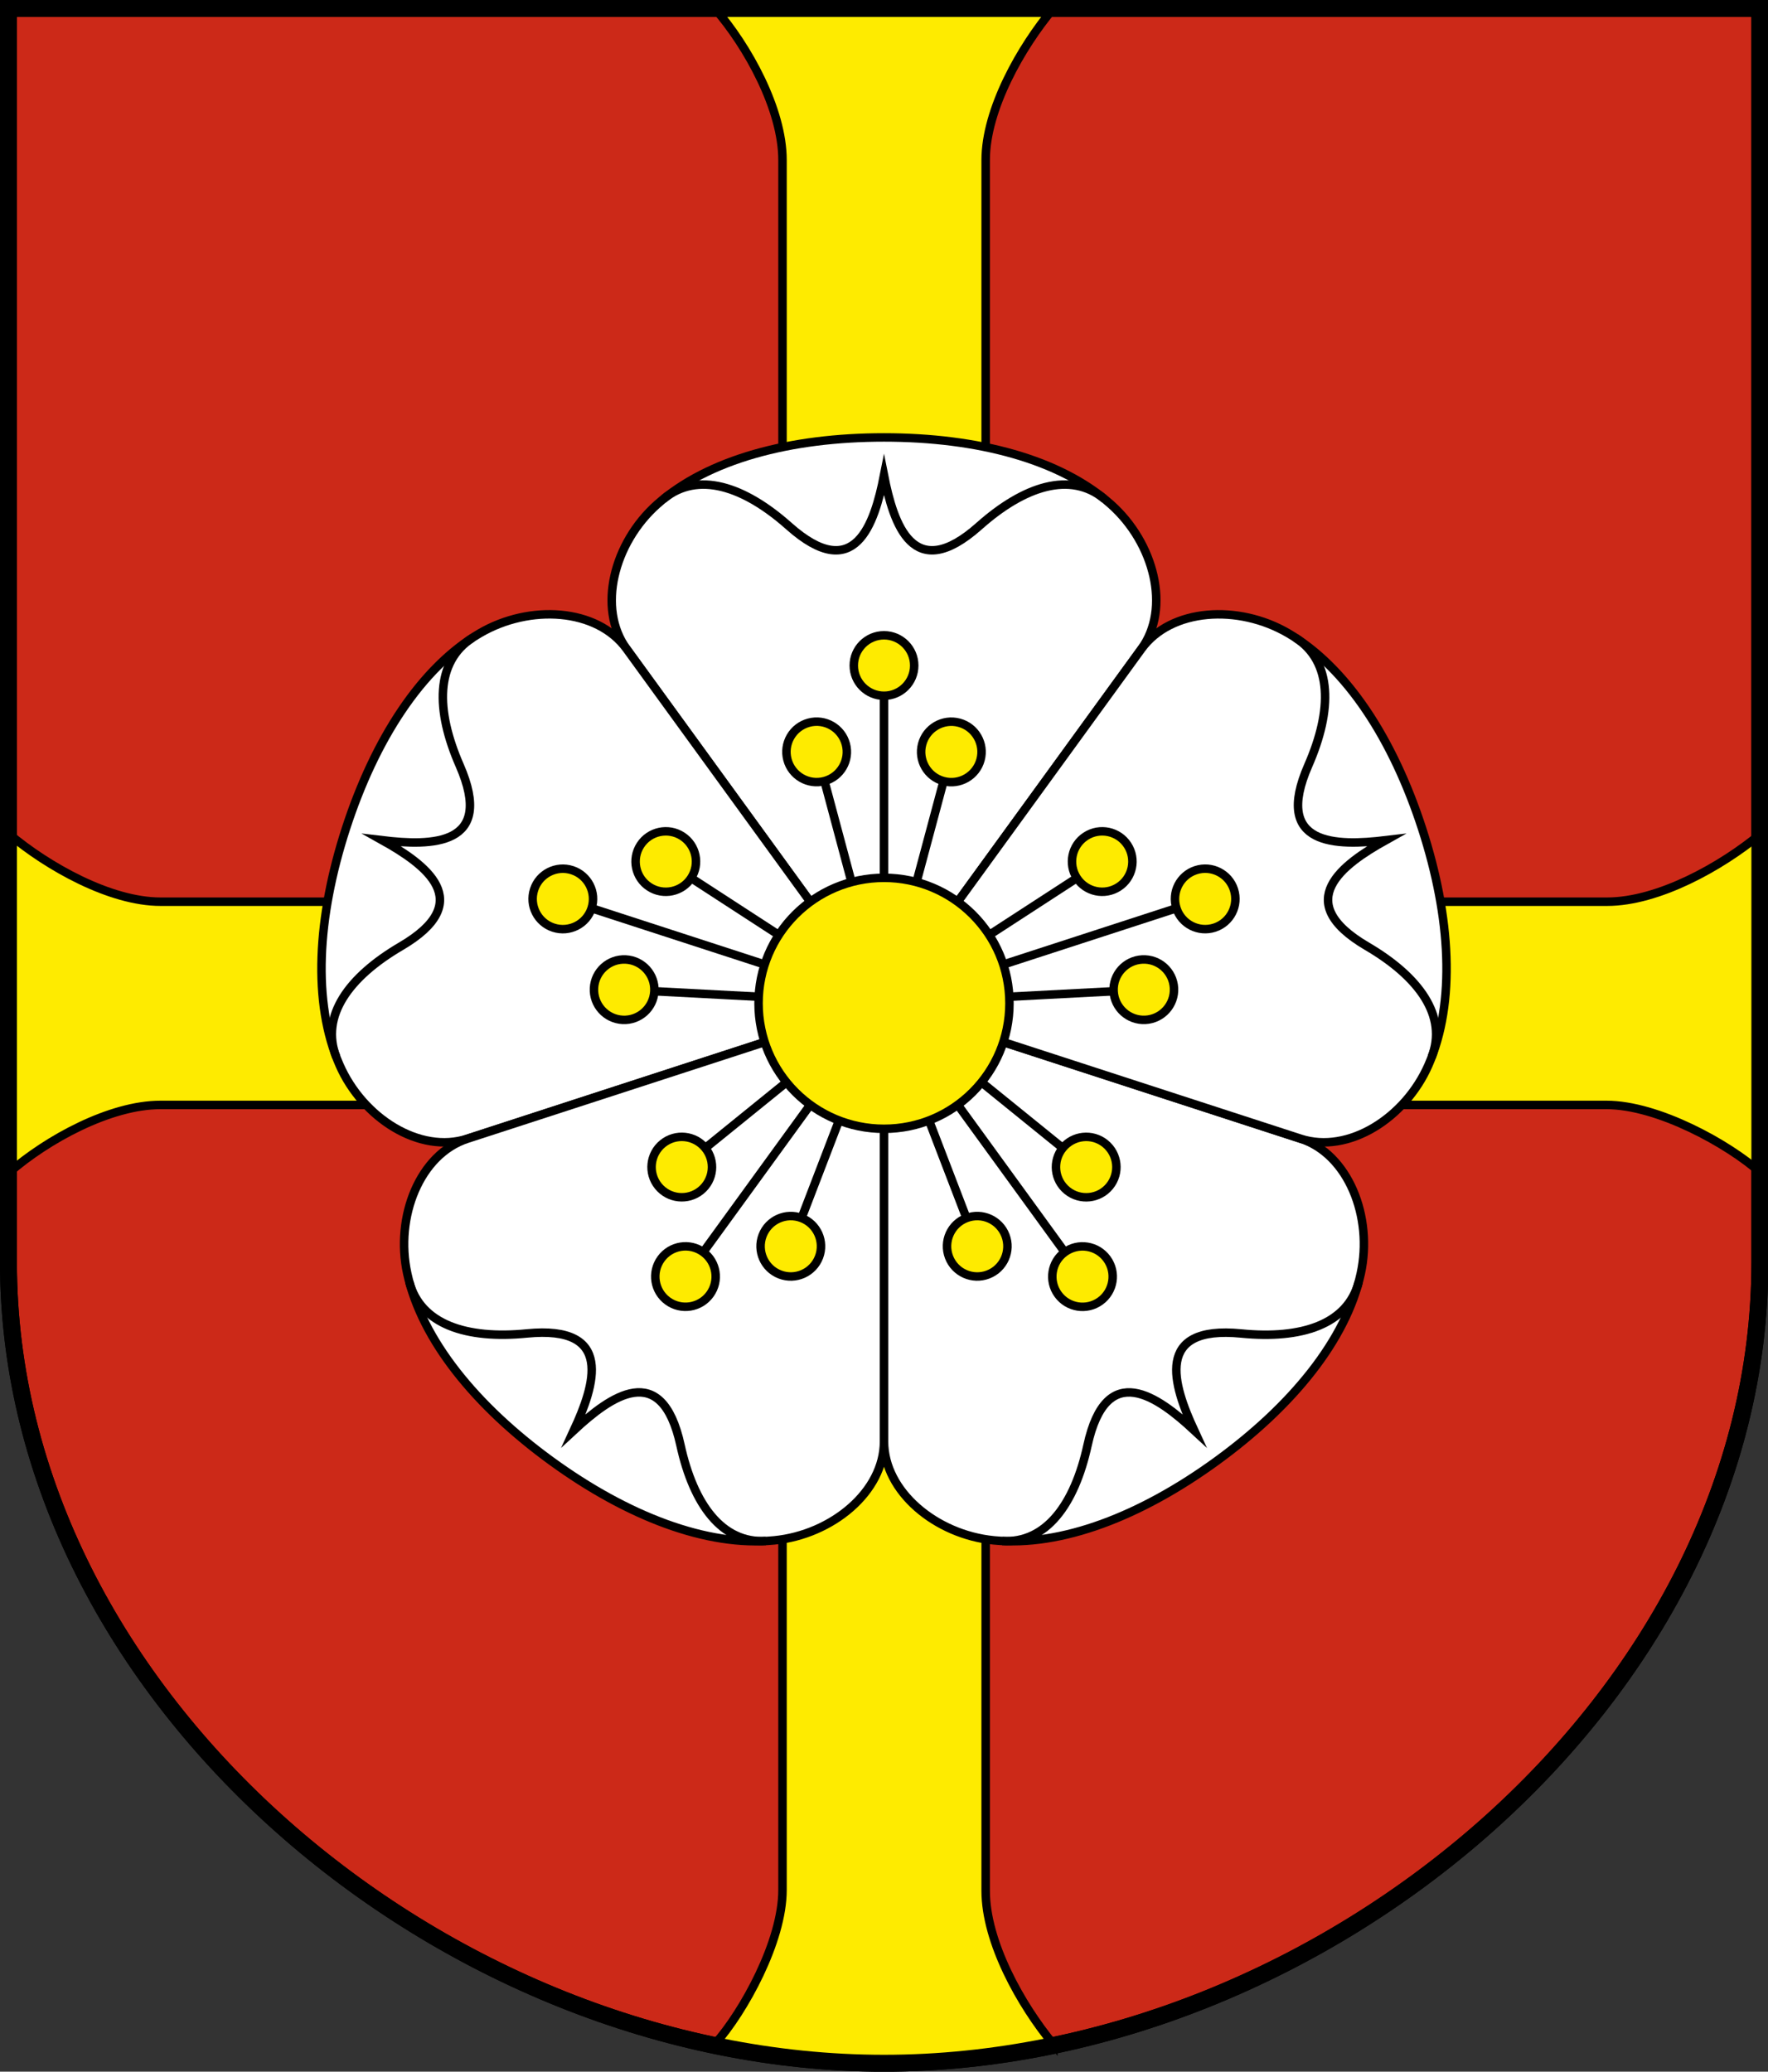 <?xml version="1.0" encoding="UTF-8"?>
<svg version="1.0" viewBox="0 0 208.86 244.66" xmlns="http://www.w3.org/2000/svg" xmlns:cc="http://creativecommons.org/ns#" xmlns:dc="http://purl.org/dc/elements/1.1/" xmlns:rdf="http://www.w3.org/1999/02/22-rdf-syntax-ns#">
<rect x="0" y="0" width="208.86" height="244.66" fill="#333333" stroke="none"/>
<path d="m1 149.1v-148.1h206.9v148.1c0 51.445-51.754 94.568-103.47 94.568s-103.43-43.122-103.43-94.568z" fill="#cc2918" fill-rule="evenodd" stroke="#000" stroke-width="2"/>
<path d="m124.44 241.42c-3.856-4.649-8-12.08-8-18.12v-204.4c0-5.966 4.161-13.332 8-17.899h-40c3.919 4.498 8 11.932 8 17.899v204.31c0 6.069-4.585 14.358-7.965 18.169 13.321 3.06 26.643 3.042 39.965 0.039z" fill="#feeb00" stroke="#000" stroke-dashoffset="4.58" stroke-miterlimit="11" stroke-width="1.002"/>
<path d="m74.012 76.623c-3.475-4.783-1.511-12.501 3.625-17.065 5.987-5.319 15.734-7.898 26.792-7.898 11.058 0 20.806 2.579 26.792 7.898 5.137 4.564 7.101 12.282 3.625 17.065l-30.418 41.866z" fill="#fff" stroke="#000" stroke-dashoffset="4.58" stroke-miterlimit="11" stroke-width="1.002"/>
<path d="m207.98 98.49c-4.649 3.856-12.08 8-18.12 8h-170.9c-5.966 0-13.332-4.161-17.899-8v40c4.498-3.919 11.932-8 17.899-8h170.81c6.069 0 14.358 4.585 18.169 7.965z" fill="#feeb00" stroke="#000" stroke-dashoffset="4.58" stroke-miterlimit="11" stroke-width="1.002"/>
<path d="m55.213 134.48c-5.623 1.827-12.356-2.426-15.11-8.722-3.209-7.338-2.649-17.405 0.768-27.922 3.417-10.517 8.882-18.99 15.791-23.04 5.928-3.475 13.875-2.958 17.35 1.825l30.418 41.866z" fill="#fff" stroke="#000" stroke-dashoffset="4.58" stroke-miterlimit="11" stroke-width="1.002"/>
<path d="m104.43 170.24c0 5.912-6.125 11.002-12.964 11.675-7.97 0.784-17.372-2.859-26.318-9.358-8.946-6.5-15.316-14.316-17.033-22.138-1.473-6.712 1.475-14.11 7.098-15.937l49.217-15.992z" fill="#fff" stroke="#000" stroke-dashoffset="4.58" stroke-miterlimit="11" stroke-width="1.002"/>
<path d="m104.43 78.597v39.892" fill="#feeb00" stroke="#000" stroke-dashoffset="4.58" stroke-miterlimit="11" stroke-width="1.002"/>
<path d="m153.65 134.48c5.623 1.827 8.571 9.226 7.098 15.937-1.717 7.822-8.087 15.638-17.033 22.138s-18.348 10.143-26.318 9.358c-6.838-0.673-12.964-5.763-12.964-11.675l-1e-5 -51.75z" fill="#fff" stroke="#000" stroke-dashoffset="4.58" stroke-miterlimit="11" stroke-width="1.002"/>
<circle cx="104.43" cy="78.597" r="3.57" fill="#feeb00" stroke="#000" stroke-dashoffset="4.58" stroke-miterlimit="11" stroke-width="1.002"/>
<path d="m134.85 76.623c3.475-4.783 11.422-5.3 17.35-1.825 6.909 4.05 12.374 12.524 15.791 23.04 3.417 10.517 3.977 20.584 0.768 27.922-2.753 6.296-9.487 10.548-15.11 8.722l-49.217-15.992z" fill="#fff" stroke="#000" stroke-dashoffset="4.58" stroke-miterlimit="11" stroke-width="1.002"/>
<path d="m112.39 88.801-7.955 29.689" fill="#feeb00" stroke="#000" stroke-dashoffset="4.58" stroke-miterlimit="11" stroke-width="1.002"/>
<circle transform="rotate(15)" cx="131.54" cy="56.687" r="3.57" fill="#feeb00" stroke="#000" stroke-dashoffset="4.58" stroke-miterlimit="11" stroke-width="1.002"/>
<path d="m96.475 88.801 7.955 29.689" fill="#feeb00" stroke="#000" stroke-dashoffset="4.58" stroke-miterlimit="11" stroke-width="1.002"/>
<circle transform="rotate(-15)" cx="70.204" cy="110.74" r="3.57" fill="#feeb00" stroke="#000" stroke-dashoffset="4.58" stroke-miterlimit="11" stroke-width="1.002"/>
<path d="m78.406 58.907c4.011-3.271 9.445-1.53 14.798 3.231 7.8 6.937 10.094-0.25 11.226-5.978 1.132 5.727 3.426 12.914 11.226 5.978 5.353-4.761 10.788-6.502 14.798-3.231" fill="none" stroke="#000" stroke-dashoffset="4.58" stroke-miterlimit="11" stroke-width="1.002"/>
<path d="m66.49 106.16 37.94 12.327" fill="#feeb00" stroke="#000" stroke-dashoffset="4.58" stroke-miterlimit="11" stroke-width="1.002"/>
<circle transform="rotate(-72)" cx="-80.42" cy="96.042" r="3.57" fill="#feeb00" stroke="#000" stroke-dashoffset="4.58" stroke-miterlimit="11" stroke-width="1.002"/>
<path d="m78.652 101.75 25.778 16.74" fill="#feeb00" stroke="#000" stroke-dashoffset="4.58" stroke-miterlimit="11" stroke-width="1.002"/>
<circle transform="rotate(-57)" cx="-42.497" cy="121.38" r="3.57" fill="#feeb00" stroke="#000" stroke-dashoffset="4.58" stroke-miterlimit="11" stroke-width="1.002"/>
<path d="m73.736 116.88 30.694 1.609" fill="#feeb00" stroke="#000" stroke-dashoffset="4.58" stroke-miterlimit="11" stroke-width="1.002"/>
<circle transform="rotate(-87)" cx="-112.86" cy="79.752" r="3.57" fill="#feeb00" stroke="#000" stroke-dashoffset="4.58" stroke-miterlimit="11" stroke-width="1.002"/>
<path d="m39.722 124.83c-1.872-4.825 1.463-9.456 7.646-13.076 9.007-5.274 2.881-9.677-2.216-12.524 5.796 0.693 13.341 0.732 9.154-8.829-2.874-6.563-2.85-12.269 1.5-15.073" fill="none" stroke="#000" stroke-dashoffset="4.58" stroke-miterlimit="11" stroke-width="1.002"/>
<path d="m80.982 150.76 23.448-32.274" fill="#feeb00" stroke="#000" stroke-dashoffset="4.58" stroke-miterlimit="11" stroke-width="1.002"/>
<circle transform="rotate(216)" cx="-154.13" cy="-74.37" r="3.57" fill="#feeb00" stroke="#000" stroke-dashoffset="4.58" stroke-miterlimit="11" stroke-width="1.002"/>
<path d="m80.543 137.83 23.887-19.343" fill="#feeb00" stroke="#000" stroke-dashoffset="4.58" stroke-miterlimit="11" stroke-width="1.002"/>
<circle transform="rotate(231)" cx="-157.8" cy="-24.147" r="3.57" fill="#feeb00" stroke="#000" stroke-dashoffset="4.58" stroke-miterlimit="11" stroke-width="1.002"/>
<path d="m93.415 147.18 11.015-28.695" fill="#feeb00" stroke="#000" stroke-dashoffset="4.58" stroke-miterlimit="11" stroke-width="1.002"/>
<circle transform="rotate(201)" cx="-139.96" cy="-103.93" r="3.57" fill="#feeb00" stroke="#000" stroke-dashoffset="4.58" stroke-miterlimit="11" stroke-width="1.002"/>
<path d="m90.463 181.99c-5.167 0.289-8.541-4.314-10.073-11.312-2.233-10.196-8.313-5.731-12.595-1.763 2.45-5.299 4.819-12.462-5.569-11.434-7.13 0.705-12.549-1.081-13.871-6.085" fill="none" stroke="#000" stroke-dashoffset="4.58" stroke-miterlimit="11" stroke-width="1.002"/>
<path d="m127.88 150.76-23.448-32.274" fill="#feeb00" stroke="#000" stroke-dashoffset="4.58" stroke-miterlimit="11" stroke-width="1.002"/>
<circle transform="rotate(144)" cx="-14.839" cy="-197.14" r="3.57" fill="#feeb00" stroke="#000" stroke-dashoffset="4.58" stroke-miterlimit="11" stroke-width="1.002"/>
<path d="m115.45 147.18-11.015-28.695" fill="#feeb00" stroke="#000" stroke-dashoffset="4.58" stroke-miterlimit="11" stroke-width="1.002"/>
<circle transform="rotate(159)" cx="-55.031" cy="-178.78" r="3.57" fill="#feeb00" stroke="#000" stroke-dashoffset="4.58" stroke-miterlimit="11" stroke-width="1.002"/>
<path d="m128.32 137.83-23.887-19.343" fill="#feeb00" stroke="#000" stroke-dashoffset="4.58" stroke-miterlimit="11" stroke-width="1.002"/>
<circle transform="rotate(129)" cx="26.364" cy="-186.46" r="3.57" fill="#feeb00" stroke="#000" stroke-dashoffset="4.58" stroke-miterlimit="11" stroke-width="1.002"/>
<path d="m160.51 151.4c-1.322 5.004-6.742 6.79-13.871 6.085-10.387-1.028-8.019 6.136-5.569 11.434-4.282-3.968-10.363-8.434-12.595 1.763-1.532 6.999-4.906 11.601-10.073 11.312" fill="none" stroke="#000" stroke-dashoffset="4.58" stroke-miterlimit="11" stroke-width="1.002"/>
<path d="m142.37 106.16-37.94 12.327" fill="#feeb00" stroke="#000" stroke-dashoffset="4.58" stroke-miterlimit="11" stroke-width="1.002"/>
<circle transform="rotate(72)" cx="144.96" cy="-102.6" r="3.57" fill="#feeb00" stroke="#000" stroke-dashoffset="4.58" stroke-miterlimit="11" stroke-width="1.002"/>
<path d="m135.12 116.88-30.694 1.609" fill="#feeb00" stroke="#000" stroke-dashoffset="4.58" stroke-miterlimit="11" stroke-width="1.002"/>
<circle transform="rotate(87)" cx="123.79" cy="-128.82" r="3.57" fill="#feeb00" stroke="#000" stroke-dashoffset="4.58" stroke-miterlimit="11" stroke-width="1.002"/>
<path d="m130.21 101.75-25.778 16.74" fill="#feeb00" stroke="#000" stroke-dashoffset="4.58" stroke-miterlimit="11" stroke-width="1.002"/>
<circle transform="rotate(57)" cx="156.25" cy="-53.785" r="3.57" fill="#feeb00" stroke="#000" stroke-dashoffset="4.58" stroke-miterlimit="11" stroke-width="1.002"/>
<path d="m153.05 75.327c4.35 2.804 4.374 8.51 1.5 15.073-4.187 9.561 3.357 9.523 9.154 8.829-5.097 2.846-11.223 7.25-2.216 12.524 6.183 3.62 9.517 8.251 7.646 13.076" fill="none" stroke="#000" stroke-dashoffset="4.58" stroke-miterlimit="11" stroke-width="1.002"/>
<circle cx="104.43" cy="118.49" r="14.82" fill="#feeb00" stroke="#000" stroke-dashoffset="4.58" stroke-miterlimit="11" stroke-width="1.002"/>
<path d="m1 149.1v-148.1h206.9v148.1c0 51.445-51.754 94.568-103.47 94.568s-103.43-43.122-103.43-94.568z" fill="none" stroke="#000" stroke-width="2"/>
</svg>
